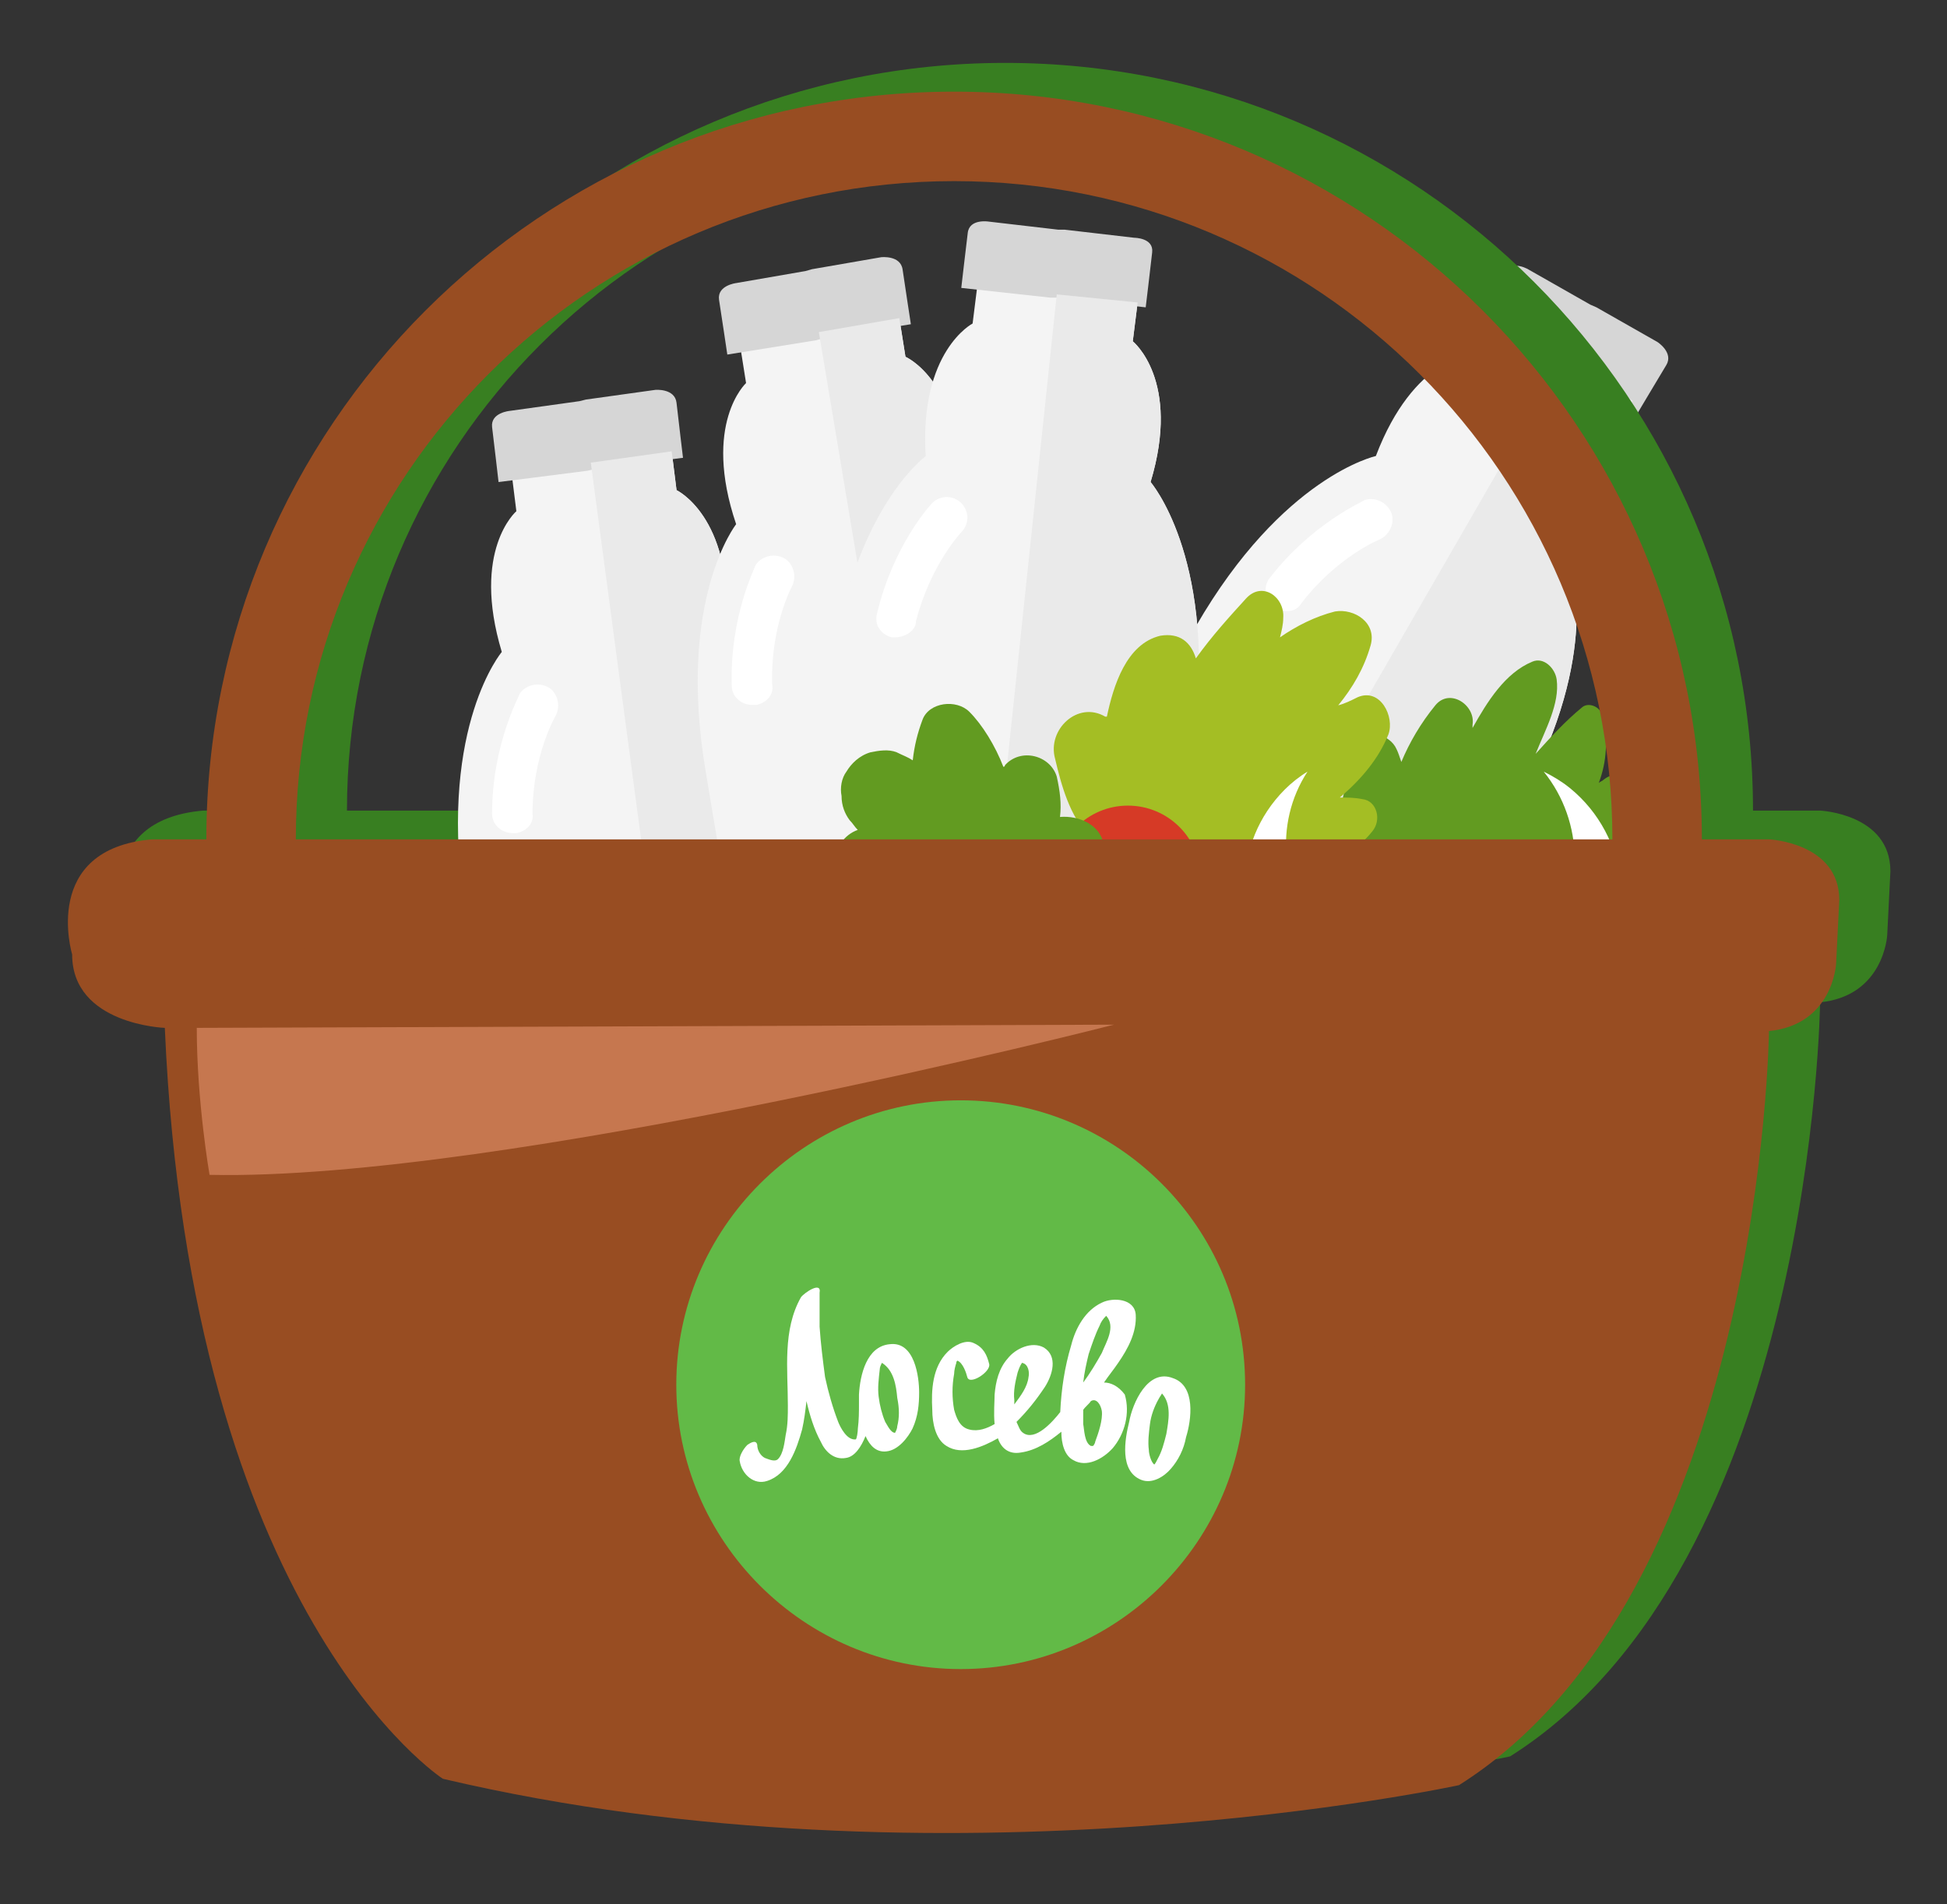 <?xml version="1.0" encoding="utf-8"?>
<!-- Generator: Adobe Illustrator 16.0.0, SVG Export Plug-In . SVG Version: 6.00 Build 0)  -->
<!DOCTYPE svg PUBLIC "-//W3C//DTD SVG 1.1//EN" "http://www.w3.org/Graphics/SVG/1.1/DTD/svg11.dtd">
<svg version="1.1" id="Слой_1" xmlns="http://www.w3.org/2000/svg" xmlns:xlink="http://www.w3.org/1999/xlink" x="0px" y="0px"
	 width="172px" height="168.25px" viewBox="198.661 193.239 172 168.25" enable-background="new 198.661 193.239 172 168.25"
	 xml:space="preserve">
<rect x="198.661" y="193.239" width="172" height="168.25" fill="#333333" stroke="none"/>
<path fill="#387F21" d="M216.608,264.854H359.45c0,0,6.211,0.282,6.211,5.364l-0.282,5.646c0,0-0.282,5.363-5.929,5.928
	c0,0-0.564,49.685-27.383,66.622c0,0-45.449,9.881-89.77-0.564c0,0-22.301-14.397-24.56-66.34c0,0-8.187-0.282-8.187-6.493
	C209.551,275.016,206.728,265.7,216.608,264.854"/>
<path fill="#F4F4F4" d="M277.579,310.58c0,0-3.716-27.442-5.717-42.45c-2.001-15.007-9.004-19.867-9.004-19.867
	c0.429-9.433-4.431-11.72-4.431-11.72l-0.429-3.43l-14.15,1.858l0.429,3.431c0,0-4.002,3.43-1.287,12.435
	c0,0-5.431,6.432-3.43,21.582c2.001,15.15,5.717,42.45,5.717,42.45s0.572,9.147,7.29,8.289c1.858-0.285,3.43-0.429,4.573-0.571
	c3.431-0.429,5.003-0.715,5.003-0.715l1-0.143l5.003-0.715c1.286-0.143,2.858-0.429,4.574-0.571
	C279.294,319.728,277.579,310.58,277.579,310.58"/>
<path fill="#D6D6D6" d="M256.568,227.682l-6.146,0.857l-0.572,0.143l-6.146,0.857c0,0-1.715,0.143-1.572,1.429
	c0.143,1.144,0.572,4.86,0.572,4.86l7.861-1l0.572-0.143l7.861-1c0,0-0.429-3.573-0.572-4.86
	C258.283,227.539,256.568,227.682,256.568,227.682"/>
<path fill="#EAEAEA" d="M277.579,310.58c0,0-3.716-27.442-5.717-42.45c-2.001-15.007-9.004-19.867-9.004-19.867
	c0.429-9.433-4.431-11.72-4.431-11.72l-0.429-3.43l-7.146,1l11.72,87.758H263l5.002-0.714c1.286-0.144,2.858-0.43,4.574-0.572
	C279.294,319.728,277.579,310.58,277.579,310.58"/>
<path fill="#FFFFFF" d="M244.276,266.844h-0.286c-1,0-1.858-0.715-1.858-1.715c0-6.146,2.43-10.434,2.43-10.577
	c0.429-0.714,1.572-1.144,2.572-0.571c0.715,0.428,1.144,1.572,0.572,2.572c0,0-2.001,3.43-2.001,8.576
	C245.849,265.986,245.134,266.701,244.276,266.844"/>
<path fill="#F4F4F4" d="M311.184,301.971c0,0,13.79-24.015,21.356-37.129c7.565-13.114,4.979-21.236,4.979-21.236
	c6.093-7.215,3.637-11.991,3.637-11.991l1.751-2.979l-12.347-7.157l-1.752,2.98c0,0-5.264,0.278-8.603,9.07
	c0,0-8.228,1.785-15.88,15.013c-7.653,13.228-21.356,37.129-21.356,37.129s-5.125,7.598,0.721,11.015
	c1.647,0.907,2.98,1.753,3.974,2.337c2.98,1.752,4.4,2.483,4.4,2.483l0.88,0.497l4.4,2.484c1.107,0.672,2.527,1.404,3.974,2.336
	C306.965,310.267,311.184,301.971,311.184,301.971"/>
<path fill="#D6D6D6" d="M345.086,223.458l-5.394-3.068l-0.54-0.235l-5.395-3.068c0,0-1.446-0.933-2.117,0.174
	c-0.584,0.993-2.511,4.2-2.511,4.2l6.84,4.001l0.541,0.236l6.84,4c0,0,1.84-3.093,2.511-4.2
	C346.532,224.391,345.086,223.458,345.086,223.458"/>
<path fill="#EAEAEA" d="M311.184,301.971c0,0,13.79-24.015,21.356-37.129c7.565-13.114,4.979-21.236,4.979-21.236
	c6.093-7.215,3.637-11.991,3.637-11.991l1.751-2.979l-6.273-3.565l-44.229,76.698l0.341,0.262l4.4,2.484
	c1.106,0.671,2.526,1.403,3.974,2.336C306.965,310.267,311.184,301.971,311.184,301.971"/>
<path fill="#FFFFFF" d="M311.462,247c-0.113-0.087-0.113-0.087-0.227-0.174c-0.793-0.61-1.036-1.7-0.427-2.493
	c3.748-4.871,8.288-6.787,8.376-6.9c0.775-0.305,1.943,0.053,2.388,1.116c0.305,0.776-0.053,1.943-1.116,2.388
	c0,0-3.678,1.499-6.815,5.576C313.23,247.279,312.229,247.41,311.462,247"/>
<path fill="#F4F4F4" d="M300.23,298.125c0,0-4.618-27.305-7.111-42.238c-2.494-14.933-9.655-19.559-9.655-19.559
	c0.118-9.442-4.814-11.568-4.814-11.568l-0.542-3.415l-14.081,2.324l0.542,3.414c0,0-3.887,3.56-0.876,12.47
	c0,0-5.216,6.607-2.717,21.684s7.113,42.238,7.113,42.238s0.873,9.124,7.559,8.046c1.848-0.348,3.414-0.542,4.552-0.723
	c3.415-0.541,4.976-0.879,4.976-0.879l0.995-0.176l4.977-0.879c1.281-0.185,2.843-0.523,4.553-0.723
	C302.247,307.211,300.23,298.125,300.23,298.125"/>
<path fill="#D6D6D6" d="M276.501,215.964l-6.114,1.06l-0.567,0.162l-6.114,1.06c0,0-1.709,0.199-1.524,1.48
	c0.181,1.138,0.731,4.838,0.731,4.838l7.824-1.259l0.567-0.162l7.824-1.259c0,0-0.546-3.558-0.731-4.838
	S276.501,215.964,276.501,215.964"/>
<path fill="#EAEAEA" d="M300.23,298.125c0,0-4.618-27.305-7.111-42.238c-2.494-14.933-9.655-19.559-9.655-19.559
	c0.118-9.442-4.814-11.568-4.814-11.568l-0.542-3.415l-7.109,1.235l14.605,87.325l0.428-0.015l4.977-0.879
	c1.281-0.186,2.843-0.522,4.553-0.722C302.247,307.211,300.23,298.125,300.23,298.125"/>
<path fill="#FFFFFF" d="M265.506,255.51c-0.143,0.005-0.143,0.005-0.286,0.009c-1,0.033-1.881-0.653-1.914-1.653
	c-0.203-6.143,2.084-10.508,2.08-10.651c0.405-0.729,1.534-1.195,2.553-0.656c0.729,0.405,1.195,1.534,0.656,2.552
	c0,0-1.887,3.495-1.717,8.637C267.049,254.602,266.358,255.339,265.506,255.51"/>
<path fill="#F4F4F4" d="M299.732,299.86c0,0,2.858-27.585,4.573-42.593c1.572-15.007-4.001-21.439-4.001-21.439
	c2.715-9.004-1.573-12.435-1.573-12.435l0.43-3.43l-14.15-1.572l-0.429,3.43c0,0-4.717,2.43-4.145,11.72
	c0,0-6.86,5.002-8.433,20.153s-4.574,42.736-4.574,42.736s-1.572,9.004,5.146,9.719c1.858,0.143,3.43,0.429,4.574,0.429
	c3.43,0.429,5.002,0.571,5.002,0.571l1,0.144l5.002,0.571c1.286,0.143,2.858,0.286,4.574,0.429
	C299.304,309.15,299.732,299.86,299.732,299.86"/>
<path fill="#D6D6D6" d="M298.875,214.246l-6.146-0.714h-0.571l-6.146-0.715c0,0-1.716-0.286-1.859,1
	c-0.143,1.144-0.572,4.859-0.572,4.859l7.861,0.858h0.571l7.861,0.857c0,0,0.43-3.573,0.571-4.859
	C300.59,214.246,298.875,214.246,298.875,214.246"/>
<path fill="#EAEAEA" d="M299.732,299.86c0,0,2.858-27.585,4.573-42.593c1.572-15.007-4.001-21.439-4.001-21.439
	c2.715-9.004-1.573-12.435-1.573-12.435l0.43-3.43l-7.146-0.714l-9.291,88.044h0.429l5.002,0.571
	c1.287,0.143,2.858,0.286,4.574,0.429C299.304,309.15,299.732,299.86,299.732,299.86"/>
<path fill="#FFFFFF" d="M277.722,249.55h-0.286c-1-0.286-1.572-1.144-1.286-2.144c1.429-6.003,4.716-9.576,4.859-9.719
	c0.715-0.715,1.858-0.715,2.573,0s0.715,1.858,0,2.573c0,0-2.716,2.858-4.002,7.861C279.58,248.978,278.579,249.55,277.722,249.55"
	/>
<path fill="#629B21" d="M342.468,267.987c0.429-1.144,0.857-2.287,1.144-3.573c0.286-1.715-1.715-3.573-3.287-2.287
	c-0.144,0.144-0.286,0.144-0.429,0.286c0.714-1.858,0.857-4.002,0.285-6.003c-0.143-0.714-1.143-1.144-1.715-0.714
	c-1.572,1.286-2.858,2.715-4.145,4.145c0.857-2.145,2.144-4.431,1.857-6.575c-0.143-1-1.144-2.001-2.144-1.572
	c-2.43,1-4.002,3.573-5.288,5.86v-0.286c0.285-1.715-2.001-3.287-3.287-1.715c-1.287,1.573-2.287,3.288-3.003,5.003
	c-0.143-0.429-0.285-0.858-0.429-1.144c-0.571-1.286-2.572-1.858-3.287-0.286c-1.001,2.43-1.715,5.145-2.001,7.861
	c-0.143-0.143-0.143-0.286-0.285-0.429c-0.716-1-2.002-1.144-2.859-0.286c-2.287,2.144-1.286,6.432-0.286,9.005
	c0.858,2.144,2.145,4.43,3.859,6.146c-0.286,0.285-0.714,0.571-1,0.857c-1.716,1.43-0.572,4.573,1.571,4.859
	c2.145,0.429,4.431,0.143,6.718-0.429c0.144,0.143,0.43,0.286,0.571,0.286c1.716,0.857,4.003,0,4.431-2.145v-0.143
	c1.716-0.715,3.288-1.715,4.86-2.43c4.573-2.43,10.72-6.861,10.862-12.721C345.327,268.273,343.611,267.272,342.468,267.987"/>
<path fill="#A4BE24" d="M321.314,258.125c0.571-1.572-0.715-4.145-2.716-3.288c-0.571,0.286-1.144,0.572-1.715,0.715
	c1.286-1.572,2.287-3.288,2.858-5.289c0.572-2.001-1.429-3.288-3.145-3.001c-1.715,0.429-3.43,1.287-4.859,2.287
	c0.143-0.572,0.286-1.144,0.286-1.715c0.143-1.858-1.858-3.288-3.288-1.715c-1.429,1.572-3.001,3.287-4.431,5.289
	c-0.429-1.429-1.429-2.287-3.145-2.001c-3.001,0.715-4.145,4.431-4.716,7.147h-0.144c-2.43-1.429-5.146,1.143-4.431,3.716
	c0.571,2.43,1.286,5.002,3.002,6.861h-0.144c-3.001,0-4.145,3.287-3.001,5.574c4.002,8.004,19.724,7.003,25.441,1.429
	c1.286-1.287,0.429-3.145-1.144-3.573c-0.286,0-0.429-0.143-0.715-0.143c1.715-1.144,3.43-2.287,4.573-3.716
	c0.857-1,0.43-2.715-0.857-2.858c-0.715-0.143-1.286-0.143-2.001-0.143C318.885,262.127,320.457,260.27,321.314,258.125"/>
<path fill="#D63A26" d="M298.303,264.414c3.553,0,6.433,2.88,6.433,6.432c0,3.552-2.88,6.432-6.433,6.432
	c-3.552,0-6.431-2.879-6.431-6.432C291.872,267.294,294.751,264.414,298.303,264.414"/>
<path fill="#629B21" d="M296.159,267.845c-0.286-1.715-2.145-2.573-3.858-2.43c0.143-1.144,0-2.287-0.287-3.573
	c-0.571-1.858-3.145-2.573-4.573-1c0,0,0,0.143-0.143,0.143c-0.715-1.858-1.858-3.716-3.001-4.859
	c-1.144-1.144-3.574-0.858-4.145,0.714c-0.429,1.144-0.715,2.287-0.858,3.573c-0.429-0.286-0.857-0.429-1.429-0.714
	c-0.715-0.286-1.572-0.143-2.287,0c-1,0.286-1.715,1-2.144,1.715c-0.429,0.572-0.572,1.429-0.429,2.144
	c0,0.857,0.286,1.572,0.715,2.144c0.286,0.286,0.429,0.572,0.715,0.858c-2.43,0.857-3.145,4.86-0.429,5.86
	c0.857,0.429,1.715,0.715,2.572,0.858c-1.143,1-1,2.572,0,3.716c1.144,1.429,3.288,1.715,5.003,2.144
	c1.715,0.429,3.001,0.715,4.574,0.286c-0.857,2.001-1.572,4.288-0.144,6.146c1.145,1.43,2.716,1.858,4.288,1.001
	c2.572-1.286,3.573-6.288,4.573-8.719C296.302,274.705,296.874,271.418,296.159,267.845"/>
<path fill="#FFFFFF" d="M335.036,276.992c-3.717,4.574-10.148,5.86-15.15,3.288c0.571,0.715,1.143,1.286,1.857,1.858
	c5.289,4.287,13.149,3.43,17.438-1.858c4.288-5.289,3.431-13.149-1.858-17.438c-0.714-0.571-1.429-1-2.286-1.429
	C338.609,265.843,338.752,272.275,335.036,276.992"/>
<path fill="#FFFFFF" d="M315.74,276.277c-4.002-4.002-4.573-10.291-1.572-14.865c-0.714,0.429-1.429,1-2.001,1.572
	c-4.717,4.717-4.717,12.292,0,16.866c4.717,4.717,12.292,4.717,16.865,0c0.572-0.571,1.144-1.287,1.572-2.001
	C326.031,280.851,319.886,280.279,315.74,276.277"/>
<path fill="#387F21" d="M287.465,198.796c-36.482,0-66.058,29.575-66.058,66.058s29.575,66.058,66.058,66.058
	s66.058-29.575,66.058-66.058S323.947,198.796,287.465,198.796 M287.465,323.007c-32.117,0-58.153-26.036-58.153-58.153
	s26.036-58.153,58.153-58.153s58.153,26.036,58.153,58.153S319.582,323.007,287.465,323.007"/>
<path fill="#984D22" d="M212.092,267.394h142.842c0,0,6.211,0.283,6.211,5.364l-0.282,5.646c0,0-0.282,5.364-5.929,5.929
	c0,0-0.564,49.685-27.383,66.622c0,0-45.449,9.88-89.77-0.564c0,0-22.301-14.397-24.56-66.34c0,0-8.187-0.282-8.187-6.493
	C205.034,277.557,202.211,268.241,212.092,267.394"/>
<path fill="#984D22" d="M282.948,201.337c-36.483,0-66.058,29.575-66.058,66.057c0,36.483,29.575,66.057,66.058,66.057
	c36.482,0,66.058-29.574,66.058-66.057C349.006,230.912,319.431,201.337,282.948,201.337 M282.948,325.547
	c-32.117,0-58.153-26.035-58.153-58.153c0-32.117,26.036-58.153,58.153-58.153s58.153,26.036,58.153,58.153
	C341.102,299.511,315.065,325.547,282.948,325.547"/>
<path fill="#C6774F" d="M216.044,284.05l81.019-0.282c0,0-53.918,13.832-79.89,13.268
	C217.173,297.035,216.044,290.543,216.044,284.05"/>
<path fill="#62BA47" d="M308.655,315.575c0,13.818-11.307,25.125-25.125,25.125s-25.125-11.307-25.125-25.125
	s11.306-25.124,25.125-25.124S308.655,301.66,308.655,315.575"/>
<path fill="#FFFFFF" d="M277.249,312c-2.029,0.193-2.609,2.706-2.706,4.445v0.772c0,0.773,0,1.45-0.097,2.224
	c0,0.289-0.097,0.966-0.193,0.966c-0.773,0.097-1.353-1.063-1.546-1.546c-0.483-1.257-0.87-2.609-1.159-3.963
	c-0.193-1.449-0.387-2.995-0.483-4.444v-1.836v-0.773v-0.387c0.193-1.063-1.353,0-1.643,0.387c-1.643,2.899-1.16,6.378-1.16,9.566
	c0,0.87,0,1.74-0.193,2.609c-0.097,0.58-0.193,1.643-0.676,2.126c-0.29,0.289-0.87,0-1.16-0.097
	c-0.386-0.193-0.676-0.677-0.676-1.159c-0.097-0.483-0.58-0.193-0.87,0c-0.386,0.386-0.773,1.063-0.676,1.449
	c0.193,1.16,1.256,2.126,2.416,1.739c1.836-0.579,2.609-2.803,3.092-4.542c0.193-0.869,0.29-1.643,0.386-2.513
	c0.29,1.257,0.677,2.513,1.256,3.576c0.387,0.869,1.16,1.643,2.223,1.449c0.773-0.097,1.353-0.966,1.739-1.933
	c0.387,0.869,0.966,1.449,1.836,1.353c1.063-0.097,1.933-1.256,2.319-2.028c0.483-1.064,0.58-2.126,0.58-3.189
	C279.858,314.899,279.472,311.71,277.249,312 M277.925,319.247c0,0.194-0.096,0.387-0.193,0.58c-0.387,0-0.677-0.676-0.87-0.966
	c-0.29-0.677-0.483-1.45-0.58-2.223c-0.097-0.773,0-1.546,0.097-2.416c0-0.193,0.097-0.387,0.193-0.58
	c1.063,0.677,1.256,2.029,1.353,3.093C278.119,317.702,278.119,318.475,277.925,319.247"/>
<path fill="#FFFFFF" d="M302.277,314.996c-2.223-0.87-3.575,2.223-3.865,3.865c-0.387,1.546-0.87,4.348,1.063,5.121
	c0.967,0.387,2.029-0.29,2.609-0.966c0.677-0.773,1.159-1.739,1.354-2.803C303.92,318.668,304.307,315.672,302.277,314.996
	 M300.924,322.146c-0.096,0.193-0.192,0.387-0.289,0.483c-0.29-0.193-0.483-0.967-0.483-1.257c-0.097-0.772,0-1.545,0.097-2.318
	s0.387-1.546,0.772-2.223c0.097-0.193,0.194-0.29,0.29-0.483c0.87,0.967,0.58,2.416,0.387,3.575
	C301.504,320.697,301.311,321.47,300.924,322.146"/>
<path fill="#FFFFFF" d="M296.189,315.383c0.387-0.58,0.869-1.16,1.256-1.739c0.87-1.257,1.643-2.706,1.547-4.253
	c-0.098-1.449-2.029-1.546-2.996-1.063c-1.449,0.677-2.319,2.223-2.706,3.769c-0.58,1.933-0.869,3.865-0.966,5.896
	c-0.677,0.869-2.223,2.608-3.285,1.836c-0.29-0.194-0.388-0.58-0.58-0.967c0.967-0.967,1.739-1.934,2.512-3.093
	c0.677-1.063,1.159-2.705-0.097-3.479c-1.063-0.58-2.513,0.097-3.188,0.967c-0.773,0.869-1.063,2.029-1.16,3.188
	c0,0.58-0.096,1.643,0,2.609c-0.676,0.387-1.449,0.677-2.222,0.483c-0.87-0.193-1.159-1.063-1.353-1.74
	c-0.193-1.063-0.193-2.125,0-3.188c0-0.289,0.097-0.676,0.194-0.966c0-0.098,0-0.098,0.096-0.193
	c0.483,0.193,0.773,1.063,0.87,1.449c0.193,0.773,2.125-0.483,1.933-1.16c-0.193-0.772-0.483-1.449-1.353-1.836
	c-0.773-0.387-1.836,0.29-2.319,0.773c-1.353,1.353-1.45,3.382-1.353,5.121c0,1.16,0.29,2.609,1.256,3.189
	c1.353,0.869,3.189,0.097,4.542-0.677c0.29,0.87,0.967,1.45,2.029,1.257c1.353-0.194,2.513-0.967,3.575-1.836
	c0,1.063,0.29,2.125,1.063,2.512c1.159,0.677,2.609-0.097,3.479-1.063c1.063-1.257,1.547-3.093,1.063-4.735
	C297.446,315.672,296.769,315.383,296.189,315.383 M288.556,314.513c0.096-0.29,0.193-0.579,0.386-0.869
	c0.58,0.096,0.677,0.869,0.58,1.256c-0.096,0.869-0.676,1.643-1.256,2.416v-0.387C288.169,316.155,288.361,315.286,288.556,314.513
	 M295.803,310.357c0.097-0.29,0.29-0.58,0.58-0.869c0.869,0.966,0,2.319-0.387,3.285c-0.483,0.87-1.063,1.836-1.643,2.609
	c0.097-0.87,0.29-1.739,0.482-2.513C295.126,312,295.416,311.13,295.803,310.357 M295.416,320.601c0,0.097-0.097,0.29-0.193,0.386
	h-0.193c-0.58-0.289-0.58-1.449-0.677-1.933v-1.256c0.193-0.289,0.483-0.483,0.677-0.773c0.483-0.289,0.87,0.29,0.967,0.87
	C296.093,318.668,295.706,319.828,295.416,320.601"/>
</svg>
